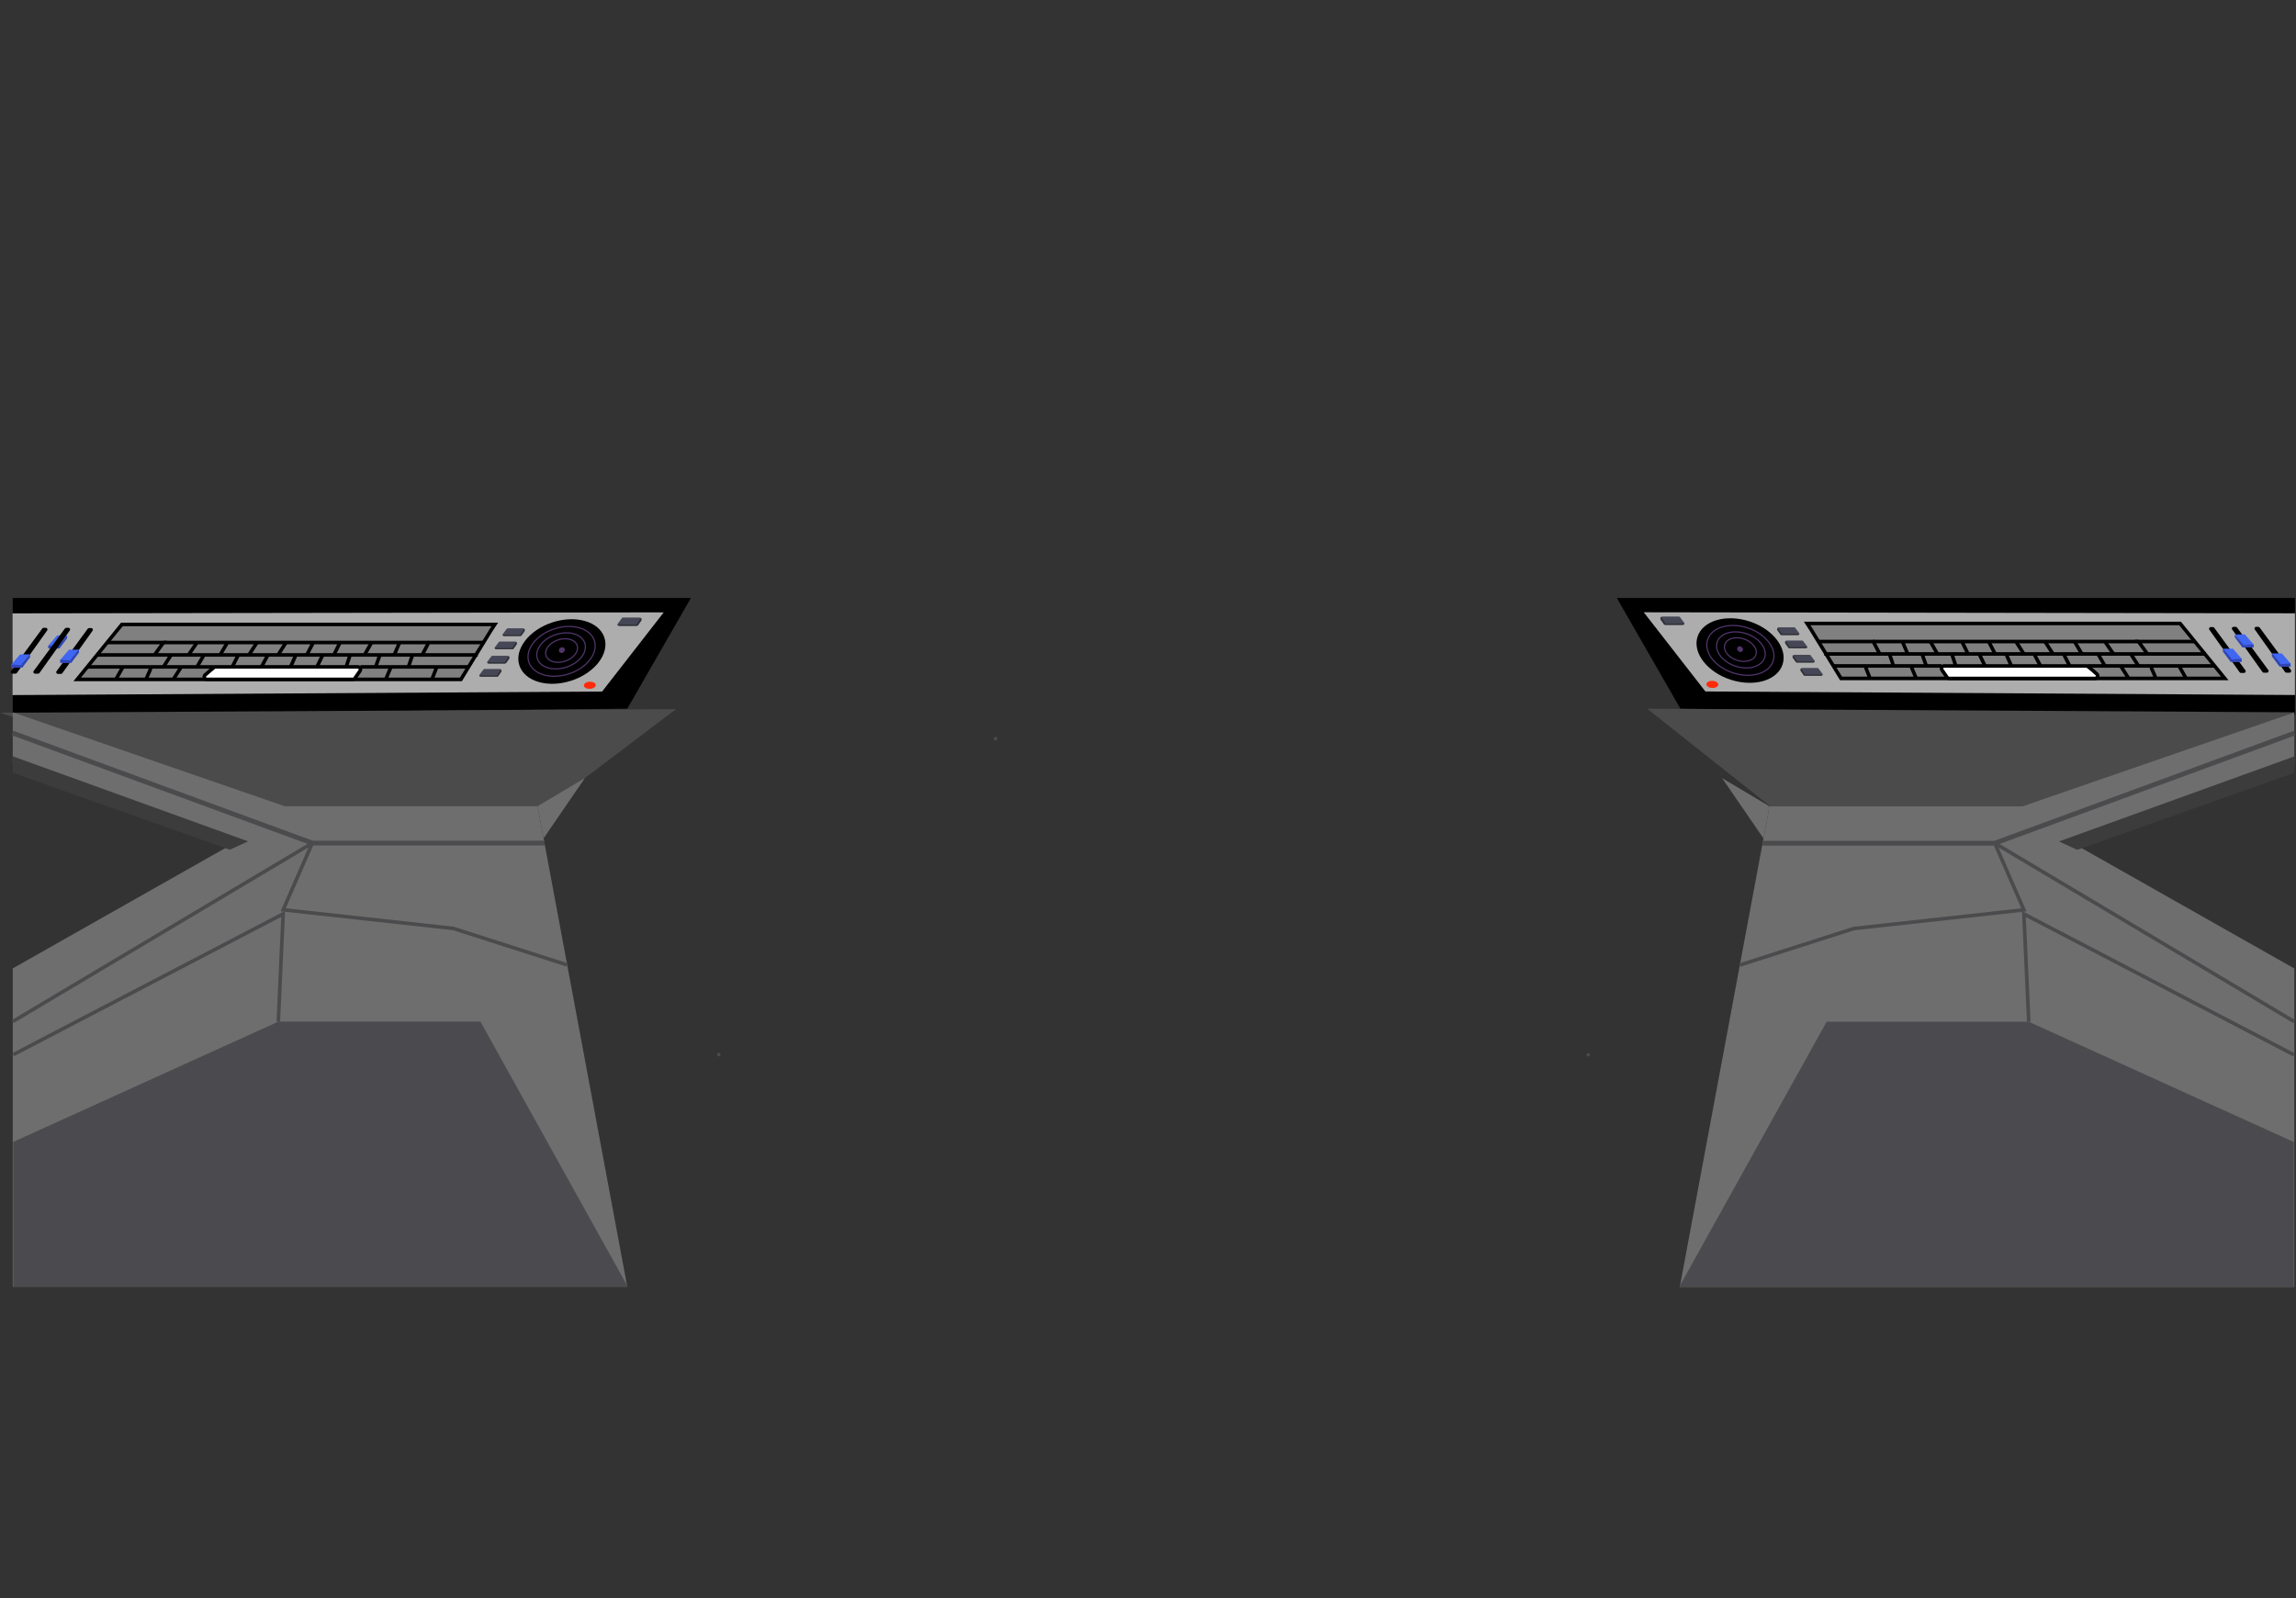 <?xml version="1.0" encoding="UTF-8"?>
<svg id="Layer_4" data-name="Layer 4" xmlns="http://www.w3.org/2000/svg" viewBox="0 0 1929.88 1343.58">
  <rect x="0" y="0" width="1929.88" height="1343.58" fill="#333333" stroke="none"/>
  <defs>
    <style>
      .cls-1 {
        fill: #4b4a4c;
      }

      .cls-2 {
        fill: #4b4b4f;
      }

      .cls-3 {
        fill: #454756;
      }

      .cls-4 {
        stroke: #51356b;
      }

      .cls-4, .cls-5, .cls-6, .cls-7, .cls-8 {
        stroke-miterlimit: 10;
      }

      .cls-4, .cls-5, .cls-6, .cls-8 {
        fill: none;
      }

      .cls-5, .cls-6, .cls-7 {
        stroke-width: 3px;
      }

      .cls-5, .cls-8 {
        stroke: #4b4a4c;
      }

      .cls-9 {
        fill: #ff2a09;
      }

      .cls-6, .cls-7 {
        stroke: #000;
      }

      .cls-10 {
        fill: gray;
      }

      .cls-11 {
        fill: #2f46b7;
      }

      .cls-12 {
        fill: #51356b;
      }

      .cls-13 {
        fill: #4066f2;
      }

      .cls-14 {
        fill: #4b4b4c;
      }

      .cls-15 {
        fill: #303135;
      }

      .cls-16 {
        fill: #adadad;
      }

      .cls-7 {
        fill: #fff;
      }

      .cls-17 {
        fill: #6e6e6e;
      }

      .cls-18 {
        fill: #3c3c3c;
      }

      .cls-8 {
        stroke-width: 4px;
      }
    </style>
  </defs>
  <g>
    <path class="cls-1" d="M836.85,622.45c1.93,0,1.93-3,0-3s-1.93,3,0,3h0Z"/>
    <path class="cls-1" d="M604.21,887.98c1.93,0,1.93-3,0-3s-1.93,3,0,3h0Z"/>
    <polygon points="1359.01 502.65 1929 502.65 1929 600.65 1412.46 595.69 1359.01 502.65"/>
    <polygon points="580.71 502.65 10.72 502.65 10.72 600.65 527.26 595.69 580.71 502.65"/>
    <polygon class="cls-16" points="1381.64 514.65 1433.45 581.21 1929 584.19 1929 515.5 1381.64 514.65"/>
    <polygon class="cls-16" points="557.9 514.72 506.1 581.27 10.54 584.25 10.54 515.56 557.9 514.72"/>
    <polygon class="cls-14" points="1929 598.72 1700.45 677.65 1487.86 677.65 1384.49 595.69 1929 598.72"/>
    <polygon class="cls-14" points="0 599.06 238.5 677.65 460.36 677.65 568.22 596.05 0 599.06"/>
    <polygon class="cls-17" points="10.72 598.72 239.27 677.65 451.87 677.65 527.26 1081.65 10.72 1081.65 10.72 813.97 196.56 708.78 10.72 642.4 10.72 598.72"/>
    <polygon class="cls-18" points="10.72 635.72 208.55 707.19 193.18 714.23 10.72 649.51 10.72 635.72"/>
    <polyline class="cls-17" points="456.91 704.65 491.69 653.95 451.87 677.65"/>
    <polygon class="cls-2" points="11.12 959.83 233.92 858.73 403.82 858.73 527.65 1081.47 11.12 1081.47 11.12 959.83"/>
    <polyline class="cls-5" points="11.12 886.48 238.02 768.15 233.92 858.73"/>
    <line class="cls-5" x1="10.72" y1="858.65" x2="262.5" y2="708.65"/>
    <polyline class="cls-8" points="10.54 616.1 262.5 708.65 457.65 708.65"/>
    <polyline class="cls-5" points="262.5 708.65 238.02 764.7 381.06 780.4 476.77 811.08"/>
    <path class="cls-1" d="M1334.97,888.07c1.93,0,1.93-3,0-3s-1.93,3,0,3h0Z"/>
    <polygon class="cls-17" points="1928.46 598.8 1699.91 677.74 1487.31 677.74 1411.92 1081.74 1928.46 1081.74 1928.46 814.06 1742.62 708.87 1928.46 642.49 1928.46 598.8"/>
    <polygon class="cls-18" points="1928.46 635.81 1730.63 707.28 1746 714.32 1928.46 649.6 1928.46 635.81"/>
    <polyline class="cls-17" points="1482.27 704.74 1447.49 654.04 1487.31 677.74"/>
    <polygon class="cls-2" points="1928.06 959.92 1705.26 858.82 1535.36 858.82 1411.53 1081.56 1928.06 1081.56 1928.06 959.92"/>
    <polyline class="cls-5" points="1928.06 886.57 1701.16 768.24 1705.26 858.82"/>
    <line class="cls-5" x1="1928.46" y1="858.74" x2="1676.68" y2="708.74"/>
    <polyline class="cls-8" points="1928.64 616.19 1676.68 708.74 1481.53 708.74"/>
    <polyline class="cls-5" points="1676.68 708.74 1701.16 764.78 1558.12 780.49 1462.41 811.17"/>
  </g>
  <path d="M39.64,529.93l-25.45,35.72c-.27,.37-.7,.59-1.15,.59h-2.6c-1.16,0-1.83-1.32-1.14-2.25l26.26-35.72c.27-.36,.69-.58,1.14-.58h1.8c1.15,0,1.82,1.3,1.15,2.24Z"/>
  <polygon class="cls-13" points="18.88 561.04 9.56 561.04 9.56 558.53 16.88 550.04 25.31 550.04 18.88 558.04 18.88 561.04"/>
  <polygon class="cls-11" points="25.31 550.04 25.31 552.47 18.88 561.04 9.56 561.04 9.56 558.53 17.88 559.04 25.31 550.04"/>
  <polygon class="cls-13" points="50 545.07 40.68 545.07 40.68 542.56 48 534.07 56.43 534.07 50 542.07 50 545.07"/>
  <polygon class="cls-11" points="56.43 534.07 56.43 536.5 50 545.07 40.68 545.07 40.68 542.56 49 543.07 56.43 534.07"/>
  <g>
    <polygon class="cls-10" points="102.42 524.89 415.91 524.89 387.42 571.06 64.88 571.06 102.42 524.89"/>
    <g>
      <polygon class="cls-6" points="412.89 529.48 387.42 571.06 64.88 571.06 102.42 524.89 415.91 524.89 412.89 529.48"/>
      <path class="cls-7" d="M302.62,563.9l-4.29,6.23c-.4,.58-1.06,.93-1.76,.93h-122.75c-1.95,0-2.88-2.39-1.44-3.71,0,0,7.7-6.79,8.24-6.79h120.24c1.72,0,2.73,1.93,1.76,3.35Z"/>
      <line class="cls-6" x1="180.08" y1="560.56" x2="73.41" y2="560.56"/>
      <line class="cls-6" x1="303" y1="560.56" x2="393.85" y2="560.56"/>
      <polyline class="cls-6" points="81.6 550.49 129.87 550.49 137.42 540.06 90.08 540.06"/>
      <polyline class="cls-6" points="406.41 540.06 360.33 540.06 354.89 550.49 401.53 550.49"/>
      <line class="cls-6" x1="137.42" y1="540.06" x2="360.33" y2="540.06"/>
      <polyline class="cls-6" points="354.89 550.49 158.46 550.49 129.87 550.49"/>
      <line class="cls-6" x1="165.61" y1="540.06" x2="158.46" y2="550.49"/>
      <line class="cls-6" x1="191.14" y1="540.06" x2="185.02" y2="550.49"/>
      <line class="cls-6" x1="215.99" y1="540.06" x2="209.26" y2="550.49"/>
      <line class="cls-6" x1="240.39" y1="540.06" x2="233.74" y2="550.49"/>
      <line class="cls-6" x1="263.31" y1="540.06" x2="257.87" y2="550.49"/>
      <line class="cls-6" x1="285.78" y1="540.06" x2="280.68" y2="550.49"/>
      <line class="cls-6" x1="312.33" y1="540.06" x2="306.64" y2="550.06"/>
      <line class="cls-6" x1="335.82" y1="540.06" x2="331.4" y2="550.49"/>
      <line class="cls-6" x1="137.42" y1="560.56" x2="143.82" y2="550.49"/>
      <line class="cls-6" x1="171.68" y1="550.06" x2="165.61" y2="560.56"/>
      <line class="cls-6" x1="200.33" y1="550.49" x2="195.23" y2="560.56"/>
      <line class="cls-6" x1="225.19" y1="550.49" x2="219.74" y2="560.56"/>
      <line class="cls-6" x1="248.88" y1="550.06" x2="244.25" y2="560.56"/>
      <line class="cls-6" x1="271.48" y1="550.06" x2="266.41" y2="560.56"/>
      <line class="cls-6" x1="294.29" y1="550.49" x2="290.97" y2="560.56"/>
      <line class="cls-6" x1="319.48" y1="550.06" x2="315.74" y2="560.56"/>
      <line class="cls-6" x1="346.72" y1="550.49" x2="343.31" y2="560.56"/>
      <line class="cls-6" x1="367.14" y1="560.56" x2="363.06" y2="571.06"/>
      <line class="cls-6" x1="328.63" y1="560.56" x2="324.25" y2="571.06"/>
      <line class="cls-6" x1="152.33" y1="560.56" x2="145.66" y2="571.06"/>
      <line class="cls-6" x1="103.31" y1="560.56" x2="97.42" y2="571.06"/>
      <line class="cls-6" x1="126.75" y1="561.82" x2="122.72" y2="571.06"/>
    </g>
  </g>
  <ellipse cx="472.29" cy="547.63" rx="37.59" ry="25.76" transform="translate(-146.96 174.15) rotate(-18.13)"/>
  <ellipse class="cls-4" cx="472.05" cy="547.5" rx="28.99" ry="19.87" transform="translate(-146.93 174.07) rotate(-18.13)"/>
  <ellipse class="cls-4" cx="471.6" cy="547.09" rx="20.99" ry="14.39" transform="translate(-146.82 173.91) rotate(-18.13)"/>
  <ellipse class="cls-4" cx="472.04" cy="546.82" rx="13.76" ry="9.43" transform="translate(-146.72 174.03) rotate(-18.13)"/>
  <ellipse class="cls-12" cx="472.26" cy="546.45" rx="2.59" ry="2.27" transform="translate(-238.82 419.97) rotate(-39.08)"/>
  <path class="cls-3" d="M537.61,519.04h-13.85c-.36,0-.71,.17-.93,.46l-3.54,4.68c-.58,.77-.03,1.86,.93,1.86h15.07c.38,0,.73-.18,.95-.49l2.75-3.85c.8-1.11,0-2.66-1.37-2.66Z"/>
  <path class="cls-15" d="M538.66,519.41l-3.78,5.63-15.82-.21s-.18,1.21,1.82,1.21h14.4s1.23-.28,1.41-1.14l2.29-3.2s.47-1.92-.31-2.29Z"/>
  <path class="cls-3" d="M426.67,551.23h-12.8c-.34,0-.65,.16-.86,.43l-3.27,4.32c-.54,.71-.03,1.72,.86,1.72h13.92c.35,0,.67-.17,.87-.45l2.54-3.56c.74-1.03,0-2.46-1.27-2.46Z"/>
  <path class="cls-15" d="M427.64,551.57l-3.5,5.2-14.62-.19s-.16,1.12,1.68,1.12h13.31s1.13-.26,1.3-1.05l2.11-2.96s.43-1.77-.29-2.12Z"/>
  <path class="cls-3" d="M420.02,562.31h-12.8c-.34,0-.65,.16-.86,.43l-3.27,4.32c-.54,.71-.03,1.72,.86,1.72h13.92c.35,0,.67-.17,.87-.45l2.54-3.56c.74-1.03,0-2.46-1.27-2.46Z"/>
  <path class="cls-15" d="M421,562.66l-3.5,5.2-14.62-.19s-.16,1.12,1.68,1.12,13.31,0,13.31,0c0,0,1.13-.26,1.3-1.05l2.11-2.96s.43-1.77-.29-2.12Z"/>
  <path class="cls-3" d="M439.6,528.13h-12.8c-.34,0-.65,.16-.86,.43l-3.27,4.32c-.54,.71-.03,1.72,.86,1.72h13.92c.35,0,.67-.17,.87-.45l2.54-3.56c.74-1.03,0-2.46-1.27-2.46Z"/>
  <path class="cls-15" d="M440.57,528.47l-3.5,5.2-14.62-.19s-.16,1.12,1.68,1.12,13.31,0,13.31,0c0,0,1.13-.26,1.3-1.05l2.11-2.96s.43-1.77-.29-2.12Z"/>
  <path class="cls-3" d="M432.95,539.22h-12.8c-.34,0-.65,.16-.86,.43l-3.27,4.32c-.54,.71-.03,1.72,.86,1.72h13.92c.35,0,.67-.17,.87-.45l2.54-3.56c.74-1.03,0-2.46-1.27-2.46Z"/>
  <path class="cls-15" d="M433.93,539.56l-3.5,5.2-14.62-.19s-.16,1.12,1.68,1.12,13.31,0,13.31,0c0,0,1.13-.26,1.3-1.05l2.11-2.96s.43-1.77-.29-2.12Z"/>
  <ellipse class="cls-9" cx="495.71" cy="576.05" rx="5" ry="2.99" transform="translate(-23.74 21.31) rotate(-2.41)"/>
  <path d="M77.82,530.13l-25.41,35.72c-.27,.37-.7,.6-1.15,.6h-2.59c-1.16,0-1.83-1.32-1.14-2.25l26.21-35.72c.27-.36,.69-.58,1.14-.58h1.79c1.15,0,1.82,1.3,1.15,2.24Z"/>
  <path d="M58.64,529.93l-25.45,35.72c-.27,.37-.7,.59-1.15,.59h-2.6c-1.16,0-1.83-1.32-1.14-2.25l26.26-35.72c.27-.36,.69-.58,1.14-.58h1.8c1.15,0,1.82,1.3,1.15,2.24Z"/>
  <polygon class="cls-13" points="60 557.07 50.68 557.07 50.68 554.56 58 546.07 66.43 546.07 60 554.07 60 557.07"/>
  <polygon class="cls-11" points="66.43 546.07 66.43 548.5 60 557.07 50.68 557.07 50.68 554.56 59 555.07 66.43 546.07"/>
  <g>
    <polygon class="cls-10" points="1832.46 524.07 1518.97 524.07 1547.46 570.24 1870 570.24 1832.46 524.07"/>
    <g>
      <polygon class="cls-6" points="1521.98 528.67 1547.46 570.24 1870 570.24 1832.46 524.07 1518.97 524.07 1521.98 528.67"/>
      <path class="cls-7" d="M1632.26,563.09l4.29,6.23c.4,.58,1.06,.93,1.76,.93h122.75c1.95,0,2.88-2.39,1.44-3.71,0,0-7.7-6.79-8.24-6.79h-120.24c-1.72,0-2.73,1.93-1.76,3.35Z"/>
      <line class="cls-6" x1="1754.79" y1="559.74" x2="1861.46" y2="559.74"/>
      <line class="cls-6" x1="1631.88" y1="559.74" x2="1541.02" y2="559.74"/>
      <polyline class="cls-6" points="1853.28 549.68 1805.01 549.68 1797.46 539.24 1844.79 539.24"/>
      <polyline class="cls-6" points="1528.46 539.24 1574.54 539.24 1579.99 549.68 1533.35 549.68"/>
      <line class="cls-6" x1="1797.46" y1="539.24" x2="1574.54" y2="539.24"/>
      <polyline class="cls-6" points="1579.99 549.68 1776.42 549.68 1805.01 549.68"/>
      <line class="cls-6" x1="1769.27" y1="539.24" x2="1776.42" y2="549.68"/>
      <line class="cls-6" x1="1743.73" y1="539.24" x2="1749.86" y2="549.68"/>
      <line class="cls-6" x1="1718.88" y1="539.24" x2="1725.62" y2="549.68"/>
      <line class="cls-6" x1="1694.49" y1="539.24" x2="1701.14" y2="549.68"/>
      <line class="cls-6" x1="1671.56" y1="539.24" x2="1677.01" y2="549.68"/>
      <line class="cls-6" x1="1649.1" y1="539.24" x2="1654.2" y2="549.68"/>
      <line class="cls-6" x1="1622.54" y1="539.24" x2="1628.24" y2="549.24"/>
      <line class="cls-6" x1="1599.05" y1="539.24" x2="1603.48" y2="549.68"/>
      <line class="cls-6" x1="1797.46" y1="559.74" x2="1791.05" y2="549.68"/>
      <line class="cls-6" x1="1763.19" y1="549.24" x2="1769.27" y2="559.74"/>
      <line class="cls-6" x1="1734.54" y1="549.68" x2="1739.65" y2="559.74"/>
      <line class="cls-6" x1="1709.69" y1="549.68" x2="1715.14" y2="559.74"/>
      <line class="cls-6" x1="1686" y1="549.24" x2="1690.63" y2="559.74"/>
      <line class="cls-6" x1="1663.39" y1="549.24" x2="1668.46" y2="559.74"/>
      <line class="cls-6" x1="1640.59" y1="549.68" x2="1643.9" y2="559.74"/>
      <line class="cls-6" x1="1615.39" y1="549.24" x2="1619.14" y2="559.74"/>
      <line class="cls-6" x1="1588.16" y1="549.68" x2="1591.56" y2="559.74"/>
      <line class="cls-6" x1="1567.73" y1="559.74" x2="1571.82" y2="570.24"/>
      <line class="cls-6" x1="1606.24" y1="559.74" x2="1610.63" y2="570.24"/>
      <line class="cls-6" x1="1782.54" y1="559.74" x2="1789.22" y2="570.24"/>
      <line class="cls-6" x1="1831.56" y1="559.74" x2="1837.46" y2="570.24"/>
      <line class="cls-6" x1="1808.13" y1="561.01" x2="1812.16" y2="570.24"/>
    </g>
  </g>
  <ellipse cx="1462.59" cy="546.81" rx="25.76" ry="37.59" transform="translate(487.81 1766.64) rotate(-71.87)"/>
  <ellipse class="cls-4" cx="1462.83" cy="546.68" rx="19.87" ry="28.99" transform="translate(488.1 1766.78) rotate(-71.87)"/>
  <ellipse class="cls-4" cx="1463.28" cy="546.27" rx="14.39" ry="20.99" transform="translate(488.8 1766.92) rotate(-71.87)"/>
  <ellipse class="cls-4" cx="1462.84" cy="546" rx="9.43" ry="13.76" transform="translate(488.75 1766.32) rotate(-71.87)"/>
  <ellipse class="cls-12" cx="1462.61" cy="545.63" rx="2.27" ry="2.59" transform="translate(117.02 1337.05) rotate(-50.92)"/>
  <path class="cls-3" d="M1397.27,518.22h13.85c.36,0,.71,.17,.93,.46l3.54,4.68c.58,.77,.03,1.86-.93,1.86h-15.07c-.38,0-.73-.18-.95-.49l-2.75-3.85c-.8-1.11,0-2.66,1.37-2.66Z"/>
  <path class="cls-15" d="M1396.22,518.59l3.78,5.63,15.82-.21s.18,1.21-1.82,1.21h-14.4s-1.23-.28-1.41-1.14l-2.29-3.2s-.47-1.92,.31-2.29Z"/>
  <path class="cls-3" d="M1508.21,550.41h12.8c.34,0,.65,.16,.86,.43l3.27,4.32c.54,.71,.03,1.72-.86,1.72h-13.92c-.35,0-.67-.17-.87-.45l-2.54-3.56c-.74-1.03,0-2.46,1.27-2.46Z"/>
  <path class="cls-15" d="M1507.24,550.75l3.5,5.2,14.62-.19s.16,1.12-1.68,1.12h-13.31s-1.13-.26-1.3-1.05l-2.11-2.96s-.43-1.77,.29-2.12Z"/>
  <path class="cls-3" d="M1514.86,561.49h12.8c.34,0,.65,.16,.86,.43l3.27,4.32c.54,.71,.03,1.72-.86,1.72h-13.92c-.35,0-.67-.17-.87-.45l-2.54-3.56c-.74-1.03,0-2.46,1.27-2.46Z"/>
  <path class="cls-15" d="M1513.88,561.84l3.5,5.2,14.62-.19s.16,1.12-1.68,1.12h-13.31s-1.13-.26-1.3-1.05l-2.11-2.96s-.43-1.77,.29-2.12Z"/>
  <path class="cls-3" d="M1495.28,527.31h12.8c.34,0,.65,.16,.86,.43l3.27,4.32c.54,.71,.03,1.72-.86,1.72h-13.92c-.35,0-.67-.17-.87-.45l-2.54-3.56c-.74-1.03,0-2.46,1.27-2.46Z"/>
  <path class="cls-15" d="M1494.3,527.66l3.5,5.2,14.62-.19s.16,1.12-1.68,1.12h-13.31s-1.13-.26-1.3-1.05l-2.11-2.96s-.43-1.77,.29-2.12Z"/>
  <path class="cls-3" d="M1501.92,538.4h12.8c.34,0,.65,.16,.86,.43l3.27,4.32c.54,.71,.03,1.72-.86,1.72h-13.92c-.35,0-.67-.17-.87-.45l-2.54-3.56c-.74-1.03,0-2.46,1.27-2.46Z"/>
  <path class="cls-15" d="M1500.95,538.74l3.5,5.2,14.62-.19s.16,1.12-1.68,1.12h-13.31s-1.13-.26-1.3-1.05l-2.11-2.96s-.43-1.77,.29-2.12Z"/>
  <ellipse class="cls-9" cx="1439.17" cy="575.23" rx="2.99" ry="5" transform="translate(804.05 1988.99) rotate(-87.59)"/>
  <path d="M1857.05,529.31l25.41,35.72c.27,.37,.7,.6,1.15,.6h2.59c1.16,0,1.83-1.32,1.14-2.25l-26.21-35.72c-.27-.36-.69-.58-1.14-.58h-1.79c-1.15,0-1.82,1.3-1.15,2.24Z"/>
  <path d="M1876.24,529.12l25.45,35.72c.27,.37,.7,.59,1.15,.59h2.6c1.16,0,1.83-1.32,1.14-2.25l-26.26-35.72c-.27-.36-.69-.58-1.14-.58h-1.8c-1.15,0-1.82,1.3-1.15,2.24Z"/>
  <path d="M1895.24,529.12l25.45,35.72c.27,.37,.7,.59,1.15,.59h2.6c1.16,0,1.83-1.32,1.14-2.25l-26.26-35.72c-.27-.36-.69-.58-1.14-.58h-1.8c-1.15,0-1.82,1.3-1.15,2.24Z"/>
  <polygon class="cls-13" points="1916 560.22 1925.32 560.22 1925.32 557.71 1918 549.22 1909.57 549.22 1916 557.22 1916 560.22"/>
  <polygon class="cls-11" points="1909.57 549.22 1909.57 551.65 1916 560.22 1925.32 560.22 1925.32 557.71 1917 558.22 1909.57 549.22"/>
  <polygon class="cls-13" points="1884.88 544.25 1894.2 544.25 1894.2 541.74 1886.88 533.25 1878.44 533.25 1884.88 541.25 1884.88 544.25"/>
  <polygon class="cls-11" points="1878.44 533.25 1878.44 535.69 1884.88 544.25 1894.2 544.25 1894.2 541.74 1885.88 542.25 1878.44 533.25"/>
  <polygon class="cls-13" points="1874.88 556.25 1884.2 556.25 1884.2 553.74 1876.88 545.25 1868.44 545.25 1874.88 553.25 1874.88 556.25"/>
  <polygon class="cls-11" points="1868.44 545.25 1868.44 547.69 1874.88 556.25 1884.2 556.25 1884.2 553.74 1875.88 554.25 1868.44 545.25"/>
</svg>